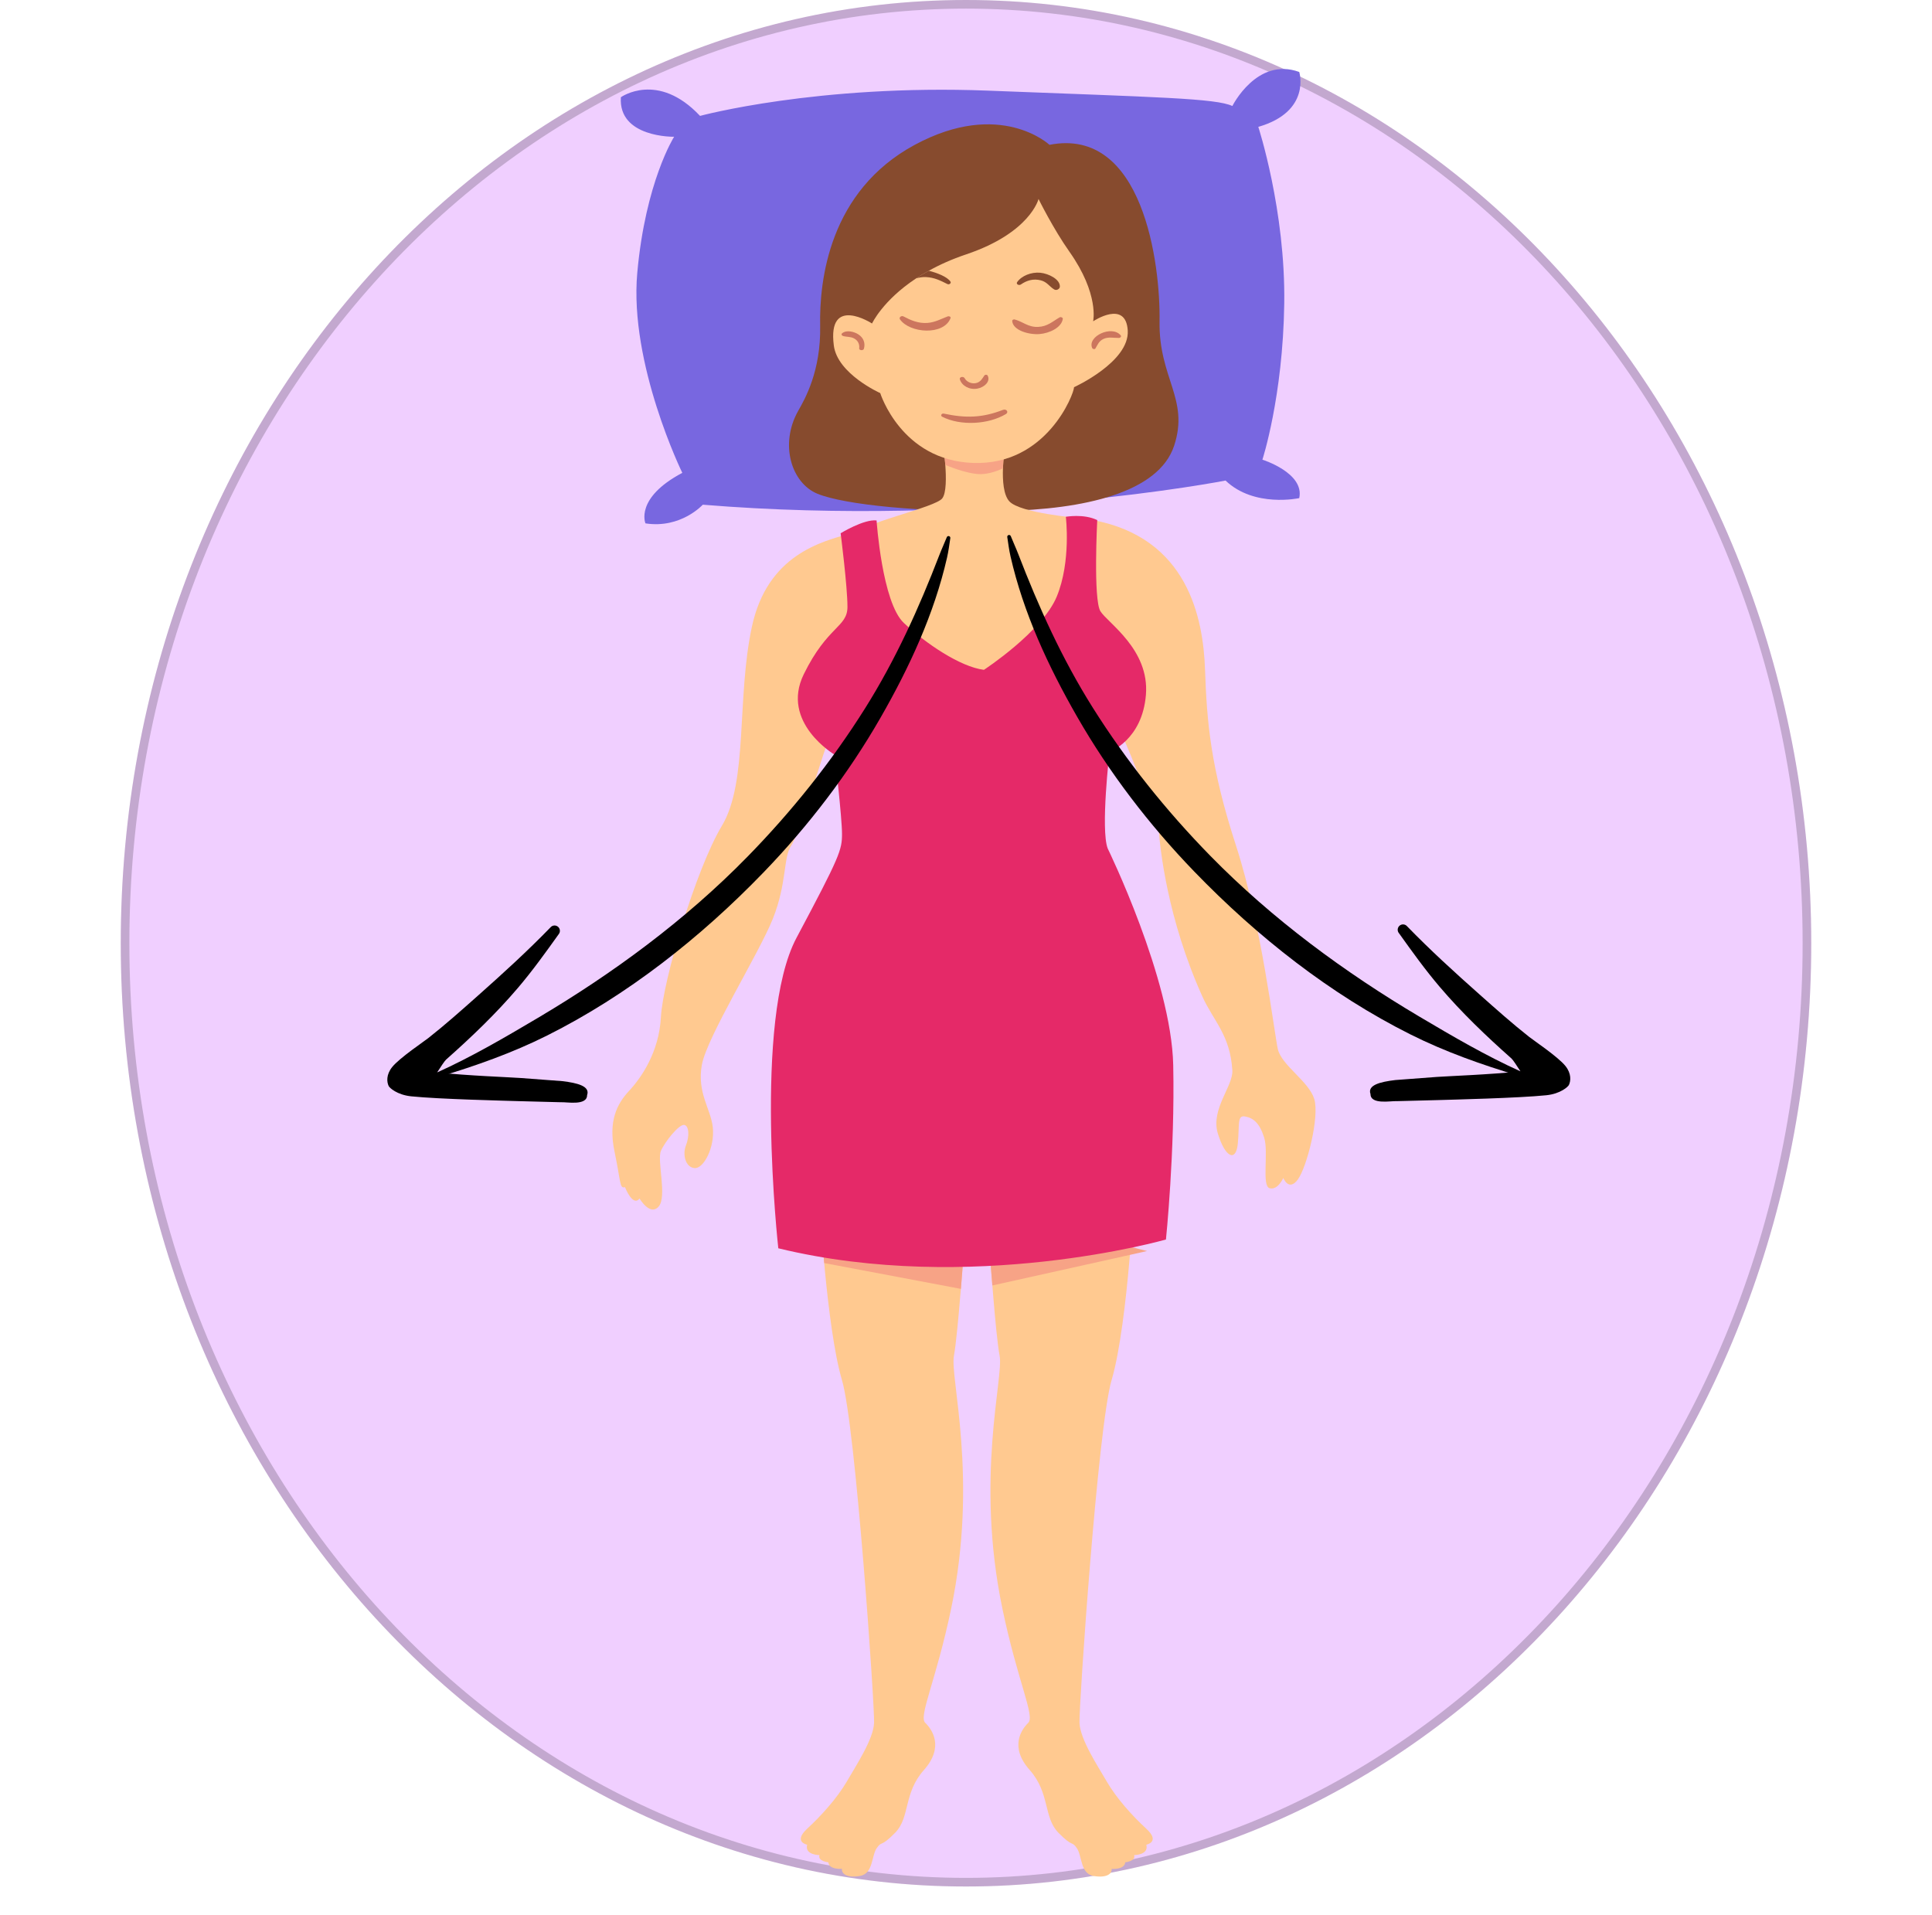 <svg width="224" height="222" viewBox="0 0 224 222" fill="none" xmlns="http://www.w3.org/2000/svg">
<path d="M0 0H224V222H0V0Z" fill="white"/>
<path opacity="0.19" d="M112 218.725C166.124 218.725 210 169.761 210 109.362C210 48.963 166.124 0 112 0C57.876 0 14 48.963 14 109.362C14 169.761 57.876 218.725 112 218.725Z" fill="#AD00FF"/>
<path opacity="0.19" fill-rule="evenodd" clip-rule="evenodd" d="M112 217.725C165.471 217.725 209 169.315 209 109.362C209 49.41 165.471 1 112 1C58.529 1 15 49.41 15 109.362C15 169.315 58.529 217.725 112 217.725ZM210 109.362C210 169.761 166.124 218.725 112 218.725C57.876 218.725 14 169.761 14 109.362C14 48.963 57.876 0 112 0C166.124 0 210 48.963 210 109.362Z" fill="black"/>
<path d="M81.164 13.438C81.164 13.438 94.774 9.745 114.555 10.509C134.337 11.274 140.983 11.4 142.883 12.291C142.883 12.291 145.732 6.561 150.638 8.344C150.638 8.344 152.061 12.928 145.89 14.71C145.89 14.71 149.055 24.389 148.898 35.213C148.74 46.038 146.365 53.296 146.365 53.296C146.365 53.296 151.271 54.824 150.638 57.753C150.638 57.753 145.415 58.898 142.092 55.715C142.092 55.715 114.082 61.191 81.482 58.516C81.482 58.516 78.949 61.317 74.836 60.681C74.836 60.681 73.57 57.752 79.108 54.823C79.108 54.823 72.936 42.216 73.886 31.646C74.836 21.077 78.158 15.856 78.158 15.856C78.158 15.856 71.67 15.984 71.986 11.272C71.986 11.272 76.258 8.217 81.164 13.438Z" fill="#7867E0"/>
<path d="M121.677 16.791C121.677 16.791 115.979 11.443 106.062 16.791C96.144 22.139 94.985 32.497 95.09 37.761C95.196 43.024 93.304 46.296 92.558 47.609C90.343 51.514 91.766 56.013 94.773 57.245C97.933 58.539 106.905 59.409 116.296 59.24C125.685 59.07 134.336 57.117 136.129 51.684C137.922 46.252 134.336 43.873 134.441 37.252C134.548 30.629 132.544 14.669 121.677 16.791Z" fill="#874B2E"/>
<path d="M124.209 71.206C122.943 76.473 113.031 79.529 113.031 79.529C113.031 79.529 110.701 78.846 106.067 75.963C101.421 73.08 99.94 61.528 99.94 61.528C100.573 60.508 108.385 58.818 109.234 57.799C109.741 57.177 109.702 55.282 109.6 53.907C109.538 53.031 109.436 52.358 109.436 52.358L116.463 52.277C116.463 52.277 116.324 53.183 116.285 54.304C116.234 55.679 116.336 57.391 117.032 58.135C118.298 59.49 124.995 60.05 124.995 60.05C124.995 60.05 125.475 65.949 124.209 71.206Z" fill="#FFC990"/>
<path d="M116.46 52.278C116.46 52.278 116.321 53.184 116.282 54.305C115.346 54.733 114.294 55.049 113.295 54.957C112.169 54.845 110.801 54.396 109.598 53.908C109.535 53.032 109.434 52.36 109.434 52.36L116.46 52.278Z" fill="#F7A386"/>
<path d="M130.754 38.331C130.957 41.968 124.526 44.892 124.526 44.892C124.526 45.657 121.348 53.98 112.815 53.674C104.486 53.379 102.055 45.575 102.055 45.575C102.055 45.575 97.093 43.364 96.674 40.053C95.914 34.145 101.105 37.507 101.105 37.507C101.105 37.507 102.332 34.848 106.193 32.291L106.205 32.281C106.662 31.975 107.155 31.68 107.686 31.394C108.914 30.702 110.358 30.05 112.029 29.49C119.461 26.984 120.41 23.071 120.41 23.071C120.41 23.071 122.106 26.514 123.992 29.184C127.473 34.114 126.74 37.252 126.74 37.252C126.74 37.252 130.538 34.704 130.754 38.331Z" fill="#FFC990"/>
<path d="M100.998 68.493C101.621 75.948 96.356 85.004 95.775 86.575C95.195 88.146 92.611 96.763 91.714 98.078C90.817 99.394 91.239 102.45 89.604 106.526C87.97 110.602 81.955 120.237 81.375 123.463C80.794 126.69 82.399 128.541 82.641 130.679C82.905 133.013 81.585 135.518 80.531 135.433C79.476 135.349 79.108 133.863 79.529 132.802C79.951 131.741 79.899 130.51 79.319 130.425C78.738 130.34 77.104 132.335 76.629 133.439C76.154 134.542 77.367 138.745 76.365 139.89C75.363 141.036 74.15 138.956 74.15 138.956C73.359 139.975 72.462 137.64 72.462 137.64C71.829 137.852 71.987 137.046 71.249 133.522C70.511 129.999 71.513 128.004 72.937 126.476C74.361 124.948 76.418 121.976 76.629 117.902C76.84 113.827 80.638 100.838 83.698 95.743C86.757 90.65 85.385 80.972 87.179 72.652C88.972 64.332 95.25 62.761 98.731 61.827C98.731 61.827 100.576 63.441 100.998 68.493Z" fill="#FFC990"/>
<path d="M126.741 60.3C126.741 60.3 123.396 71.717 126.899 78.766C129.748 84.496 130.38 85.514 132.438 90.99C133.503 93.826 134.179 93.791 134.336 96.084C134.494 98.376 135.342 106.511 139.4 115.525C140.685 118.379 142.629 119.978 142.881 124.099C142.992 125.92 140.349 128.599 141.193 131.4C142.038 134.201 143.303 134.796 143.515 132.588C143.727 130.381 143.409 129.277 144.359 129.447C145.309 129.617 146.047 130.211 146.574 131.909C147.101 133.606 146.258 137.512 147.207 137.767C148.155 138.021 148.789 136.578 148.789 136.578C148.789 136.578 149.422 138.191 150.477 136.748C151.532 135.305 153.009 129.447 152.376 127.409C151.742 125.371 148.577 123.504 148.155 121.636C147.734 119.768 146.257 107.119 143.303 98.035C140.349 88.95 139.927 83.687 139.716 77.66C139.505 71.634 137.712 62.38 126.741 60.3Z" fill="#FFC990"/>
<path d="M110.282 186.498C108.536 194.853 106.484 198.978 107.27 199.742C108.068 200.507 109.498 202.543 107.118 205.223C104.737 207.892 105.535 210.694 103.801 212.477C102.054 214.259 102.294 213.373 101.66 214.259C101.027 215.145 101.268 217.255 99.672 217.509C98.102 217.764 97.546 217.183 97.622 216.674C97.622 216.674 96.115 216.806 96.039 215.92C96.039 215.92 94.773 215.788 95.013 215.085C95.013 215.085 93.267 215.085 93.583 213.882C93.583 213.882 91.924 213.556 93.583 212.028C95.241 210.5 97.064 208.462 98.178 206.558C99.28 204.642 101.267 201.658 101.343 199.742C101.419 197.827 99.203 165.359 97.62 160.011C96.709 156.945 96.063 151.636 95.671 147.653C95.634 147.235 95.595 146.827 95.558 146.441C95.355 144.087 95.241 142.437 95.241 142.437L111.699 145.626C111.699 145.626 111.586 147.307 111.408 149.436C111.383 149.661 111.371 149.885 111.346 150.119C111.131 152.778 110.839 155.875 110.599 157.21C110.13 159.757 113.447 171.339 110.282 186.498Z" fill="#FFC990"/>
<path d="M95.242 142.437L111.7 145.626C111.7 145.626 111.587 147.307 111.409 149.436L95.558 146.441C95.357 144.087 95.242 142.437 95.242 142.437Z" fill="#F7A386"/>
<path d="M132.907 213.882C133.223 215.085 131.489 215.085 131.489 215.085C131.729 215.788 130.463 215.92 130.463 215.92C130.375 216.807 128.88 216.685 128.88 216.685C128.956 217.193 128.398 217.765 126.816 217.51C125.234 217.256 125.474 215.157 124.841 214.26C124.209 213.373 124.449 214.26 122.701 212.478C120.967 210.696 121.751 207.893 119.384 205.215C117.004 202.545 118.434 200.508 119.22 199.744C120.018 198.98 117.954 194.855 116.219 186.5C113.055 171.341 116.371 159.759 115.903 157.211C115.65 155.906 115.371 152.881 115.156 150.252C115.119 149.835 115.08 149.427 115.055 149.04C114.89 147.104 114.789 145.617 114.789 145.617L126.336 143.386L131.248 142.439C131.248 142.439 131.198 143.265 131.071 144.568C131.058 144.854 131.034 145.17 131.008 145.495C130.971 145.79 130.946 146.117 130.92 146.442C130.565 150.496 129.882 156.63 128.881 160.012C127.299 165.36 125.083 197.838 125.159 199.743C125.235 201.659 127.21 204.643 128.324 206.559C129.425 208.463 131.248 210.501 132.907 212.029C134.577 213.556 132.907 213.882 132.907 213.882Z" fill="#FFC990"/>
<path d="M132.995 145.045L131.007 145.494L115.055 149.039C114.89 147.103 114.789 145.616 114.789 145.616L126.336 143.385L131.071 144.567L132.995 145.045Z" fill="#F7A386"/>
<path d="M97.465 61.828C97.465 61.828 100.155 60.173 101.632 60.342C101.632 60.342 102.264 69.851 104.796 72.228C107.329 74.605 111.337 77.321 114.08 77.662C114.08 77.662 120.833 73.247 122.521 69.172C124.209 65.098 123.576 59.918 123.576 59.918C123.576 59.918 125.634 59.536 127.216 60.3C127.216 60.3 126.741 69.511 127.586 70.87C128.43 72.228 133.283 75.285 132.861 80.548C132.44 85.811 128.641 87.17 128.641 87.17C128.641 87.17 127.586 96.17 128.43 98.376C128.43 98.376 135.815 113.488 136.026 123.505C136.237 133.522 135.182 143.711 135.182 143.711C135.182 143.711 112.605 150.162 90.238 144.729C90.238 144.729 87.284 118.242 92.348 108.734C97.411 99.225 97.624 98.546 97.624 96.678C97.624 94.811 96.779 87.509 96.779 87.509C96.779 87.509 90.449 83.774 93.192 78.171C95.936 72.567 98.256 72.737 98.256 70.36C98.256 67.983 97.465 61.828 97.465 61.828Z" fill="#E52968"/>
<path d="M120.603 31.621C119.562 31.524 118.443 31.976 117.93 32.709C117.77 32.938 118.132 33.142 118.365 32.98C119.034 32.518 119.79 32.279 120.668 32.502C121.41 32.691 121.65 33.21 122.221 33.556C122.507 33.73 122.87 33.49 122.883 33.25C122.936 32.379 121.555 31.71 120.603 31.621Z" fill="#874B2E"/>
<path d="M109.878 36.686C109.104 36.977 108.419 37.37 107.547 37.439C106.495 37.523 105.604 37.137 104.755 36.688C104.494 36.55 104.199 36.818 104.34 37.022C105.477 38.65 109.415 38.925 110.208 36.891C110.273 36.728 110.044 36.624 109.878 36.686Z" fill="#CC765E"/>
<path d="M122.853 36.795C122.04 37.265 121.454 37.855 120.367 37.902C119.203 37.952 118.632 37.31 117.642 37.037C117.508 37 117.349 37.1 117.357 37.212C117.434 38.327 119.343 38.826 120.514 38.733C121.684 38.639 123.082 37.98 123.225 36.967C123.245 36.822 122.997 36.711 122.853 36.795Z" fill="#CC765E"/>
<path d="M114.501 43.533C114.433 43.414 114.206 43.429 114.132 43.533C113.907 43.855 113.732 44.226 113.28 44.383C112.733 44.573 112.076 44.296 111.857 43.867C111.717 43.593 111.193 43.689 111.289 43.993C111.517 44.714 112.368 45.223 113.306 45.059C114.131 44.916 114.885 44.21 114.501 43.533Z" fill="#CC765E"/>
<path d="M116.283 47.522C113.893 48.451 111.973 48.498 109.432 47.955C109.158 47.895 109.006 48.198 109.242 48.319C111.376 49.407 114.628 49.212 116.632 48.002C116.983 47.789 116.691 47.363 116.283 47.522Z" fill="#CC765E"/>
<path d="M129.94 38.886C128.908 37.647 126.031 39.007 126.63 40.353C126.685 40.477 126.926 40.533 127.012 40.393C127.265 39.973 127.397 39.553 127.936 39.298C128.501 39.03 129.121 39.191 129.731 39.181C129.906 39.177 130.047 39.013 129.94 38.886Z" fill="#CC765E"/>
<path d="M99.539 38.781C99.041 38.449 98.146 38.221 97.638 38.639C97.505 38.748 97.579 38.904 97.742 38.955C98.175 39.088 98.63 39.015 99.037 39.243C99.499 39.501 99.675 39.944 99.616 40.382C99.582 40.633 100.09 40.682 100.161 40.441C100.339 39.826 100.163 39.198 99.539 38.781Z" fill="#CC765E"/>
<path d="M109.84 32.932C109.042 32.534 108.334 32.167 107.358 32.126C106.928 32.106 106.561 32.177 106.207 32.279C106.663 31.973 107.157 31.678 107.688 31.392C108.663 31.637 109.828 32.095 110.195 32.645C110.321 32.819 110.067 33.043 109.84 32.932Z" fill="#874B2E"/>
<path fill-rule="evenodd" clip-rule="evenodd" d="M110.178 62.42C110.065 63.165 109.972 63.902 109.804 64.638C108.318 71.154 105.454 77.353 102.067 83.25C98.36 89.706 93.753 95.735 88.514 101.16C81.171 108.766 72.689 115.422 63.45 120.052C59.374 122.095 55.124 123.582 50.877 124.861C50.734 124.915 50.574 124.842 50.52 124.698C50.466 124.555 50.539 124.395 50.682 124.341C54.665 122.544 58.48 120.316 62.344 118.027C71.026 112.882 79.425 106.725 86.646 99.345C91.795 94.084 96.401 88.32 100.271 82.17C103.827 76.519 106.55 70.49 108.906 64.364C109.175 63.666 109.487 63.002 109.764 62.308C109.796 62.194 109.914 62.127 110.028 62.158C110.141 62.189 110.209 62.306 110.178 62.42Z" fill="black"/>
<path fill-rule="evenodd" clip-rule="evenodd" d="M50.681 124.34C54.265 124.723 59.041 124.889 60.383 124.987L65.195 125.349C66.986 125.563 68.436 125.943 68.069 126.972C68.063 128.246 65.645 127.744 65.037 127.796L60.242 127.671C58.679 127.622 50.874 127.441 47.684 127.111C46.014 126.938 45.158 126.113 45.065 125.919C44.842 125.451 44.759 124.605 45.467 123.719C46.32 122.649 49.297 120.655 49.65 120.362C51.653 118.786 53.541 117.099 55.435 115.417C58.31 112.865 61.132 110.295 63.824 107.522C64.045 107.261 64.436 107.23 64.697 107.45C64.958 107.671 64.991 108.062 64.769 108.323C63.245 110.455 61.735 112.557 60.045 114.543C57.505 117.527 54.672 120.235 51.722 122.851C51.569 122.979 51.076 123.722 50.681 124.34Z" fill="black"/>
<path fill-rule="evenodd" clip-rule="evenodd" d="M116.789 62.294C116.902 63.04 116.995 63.776 117.163 64.512C118.648 71.029 121.513 77.227 124.899 83.125C128.607 89.58 133.214 95.609 138.453 101.035C145.796 108.64 154.278 115.296 163.517 119.926C167.593 121.969 171.843 123.456 176.09 124.735C176.233 124.789 176.393 124.716 176.447 124.573C176.501 124.429 176.428 124.269 176.285 124.215C172.301 122.418 168.487 120.19 164.623 117.901C155.94 112.756 147.542 106.599 140.321 99.22C135.172 93.958 130.566 88.194 126.696 82.045C123.14 76.394 120.417 70.364 118.061 64.239C117.792 63.541 117.48 62.877 117.202 62.182C117.171 62.069 117.053 62.001 116.939 62.032C116.826 62.063 116.758 62.181 116.789 62.294Z" fill="black"/>
<path fill-rule="evenodd" clip-rule="evenodd" d="M176.285 124.214C172.702 124.598 167.926 124.763 166.584 124.861L161.772 125.223C159.981 125.437 158.531 125.818 158.898 126.846C158.904 128.121 161.322 127.618 161.93 127.67L166.725 127.546C168.288 127.496 176.092 127.315 179.283 126.985C180.953 126.812 181.809 125.987 181.902 125.793C182.125 125.326 182.208 124.479 181.5 123.593C180.647 122.523 177.669 120.529 177.316 120.236C175.314 118.66 173.426 116.973 171.532 115.291C168.657 112.739 165.835 110.169 163.143 107.397C162.921 107.135 162.531 107.104 162.27 107.324C162.009 107.545 161.976 107.937 162.198 108.197C163.722 110.329 165.231 112.432 166.922 114.417C169.462 117.401 172.295 120.109 175.245 122.725C175.397 122.853 175.891 123.596 176.285 124.214Z" fill="black"/>
</svg>
